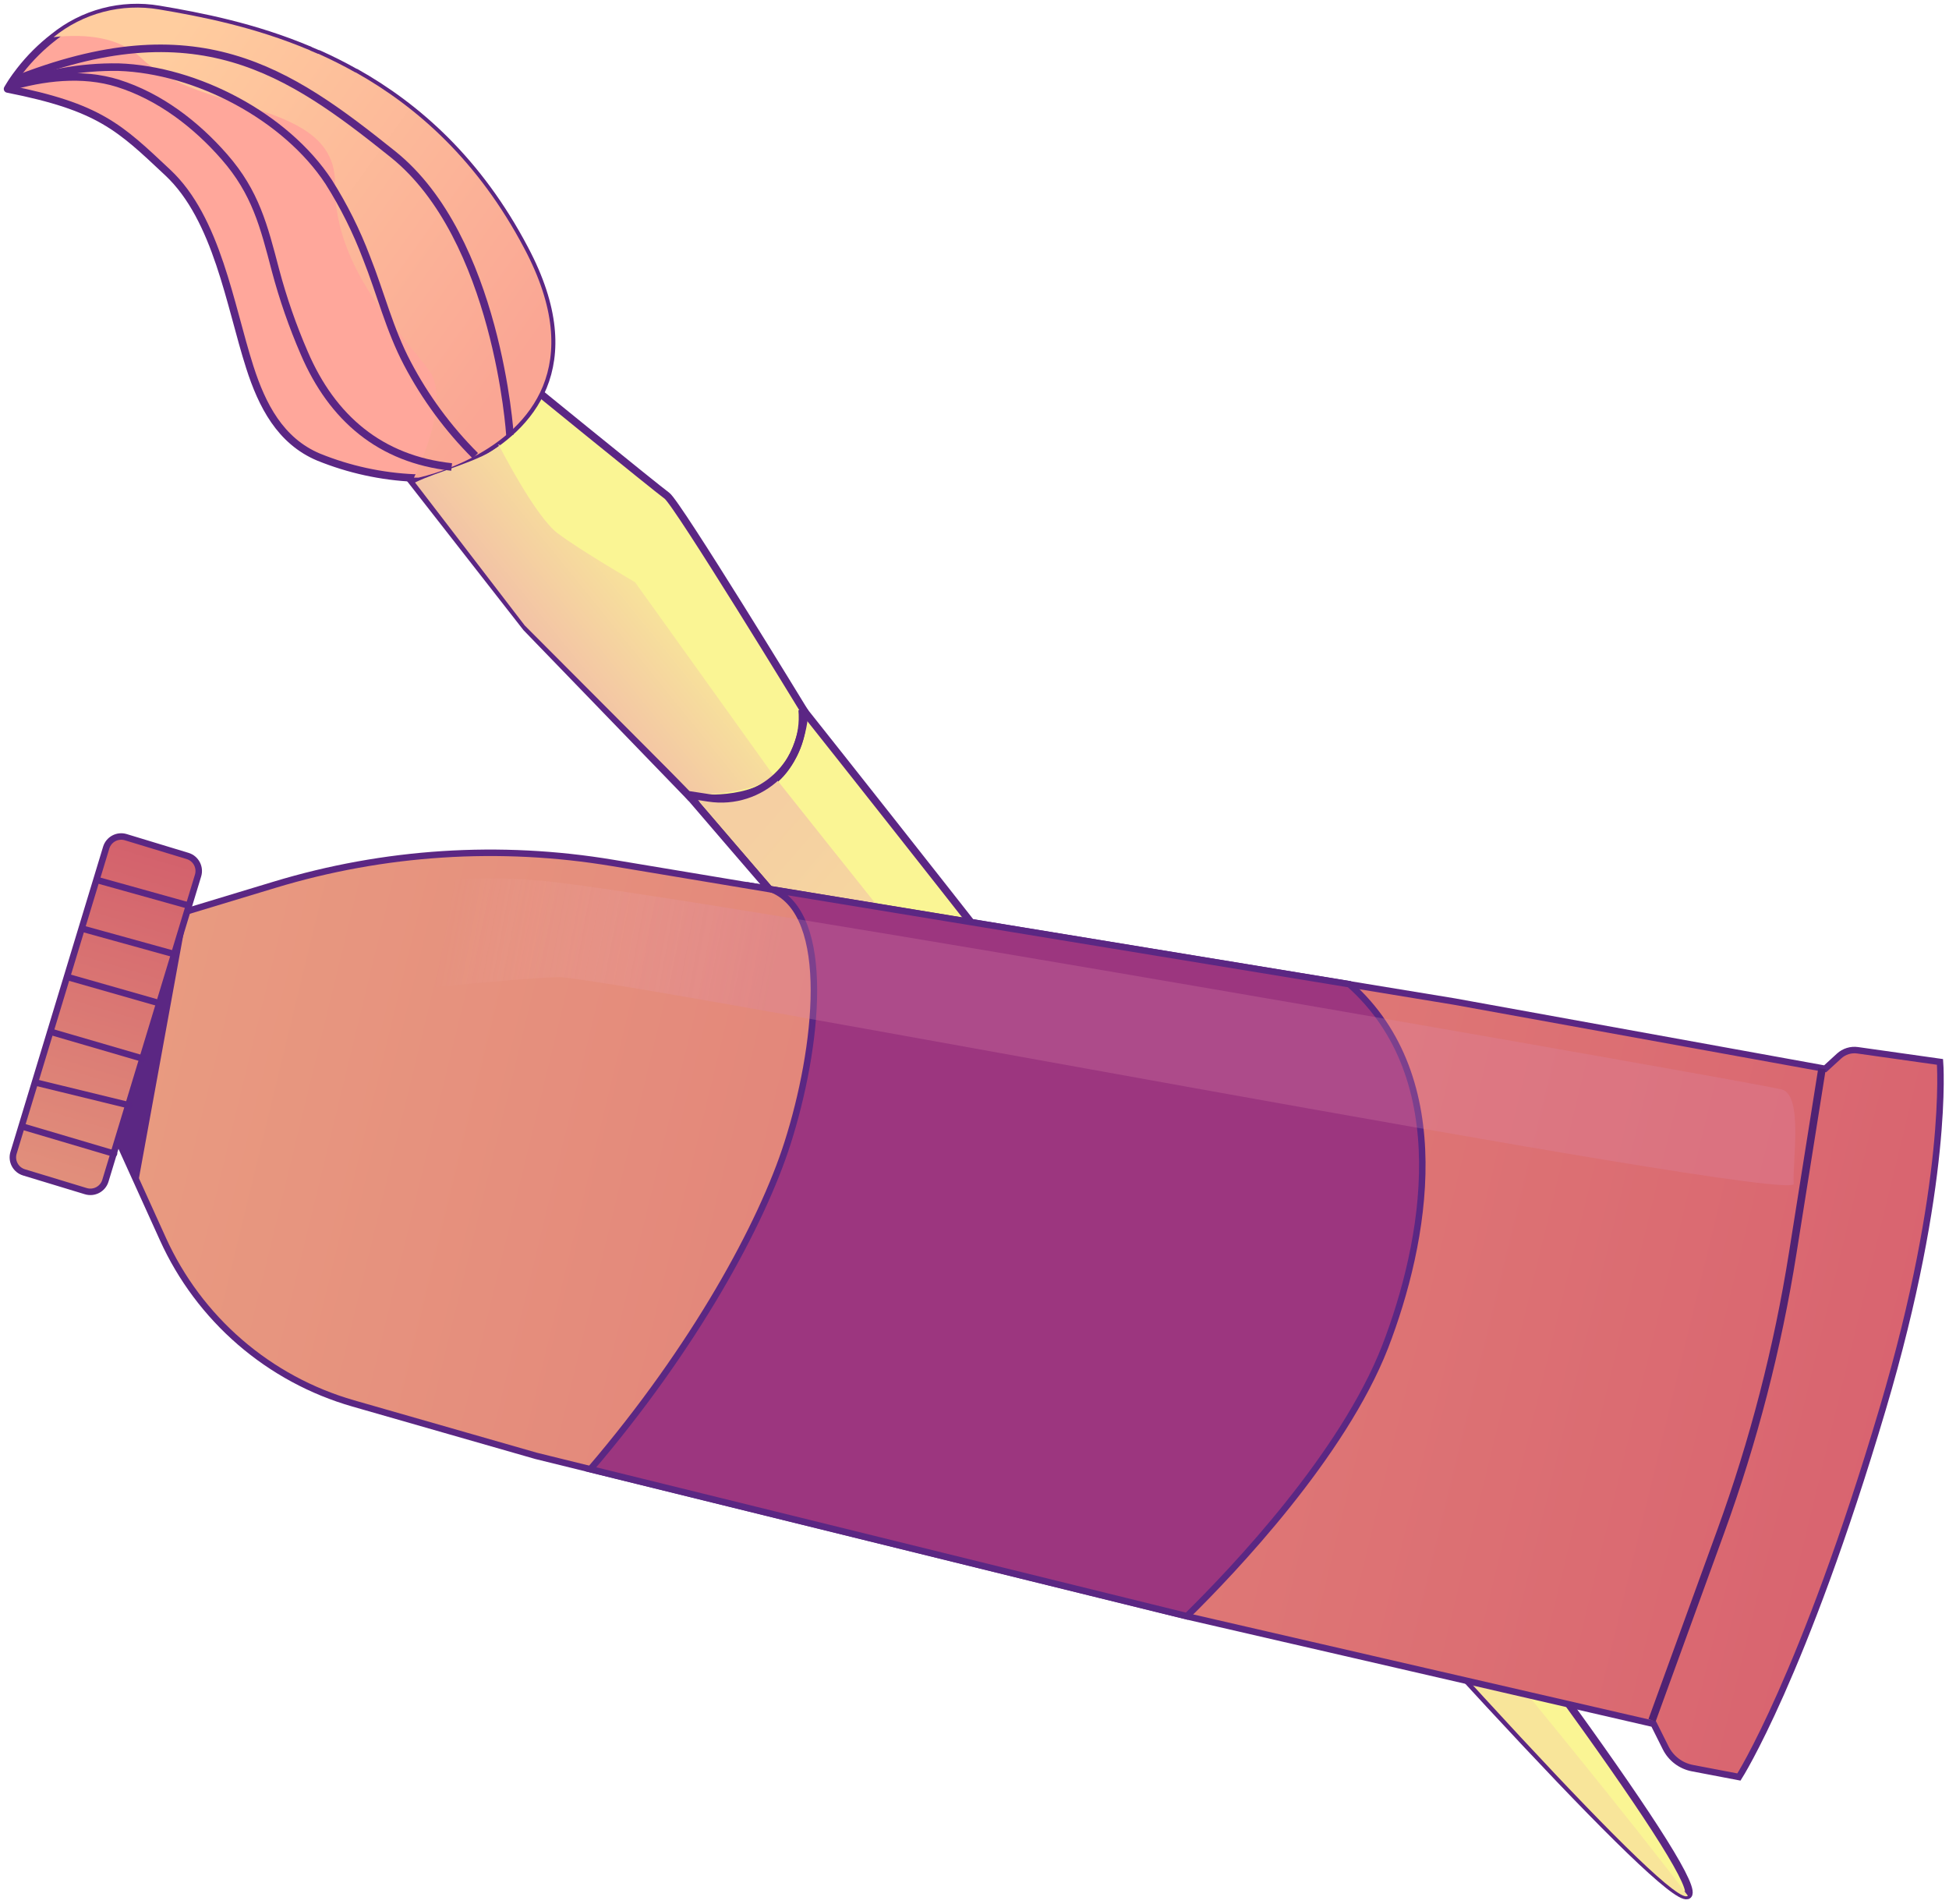 <svg width="258" height="252" viewBox="0 0 258 252" fill="none" xmlns="http://www.w3.org/2000/svg">
<path d="M106.52 94.207C106.52 94.207 225.649 244.088 223.547 250.692C221.444 257.296 91.396 105.527 91.396 105.527L106.52 94.207Z" fill="#FAF594" stroke="#5B2684" stroke-miterlimit="10"/>
<path d="M67.967 49.202C67.967 49.202 86.88 64.602 88.284 65.612C89.688 66.622 106.52 94.207 106.52 94.207C106.52 94.207 106.278 100.167 102.371 103.349C98.463 106.53 91.382 105.527 91.382 105.527L69.675 83.08L54.054 63.088C54.054 63.088 65.422 57.611 67.967 49.202Z" fill="#FAF594" stroke="#5B2684" stroke-miterlimit="10"/>
<path d="M47.09 9.585C47.074 9.58 47.057 9.58 47.042 9.585C45.417 8.665 43.778 7.856 42.153 7.123C42.153 7.123 42.111 7.123 42.084 7.123C41.752 6.978 41.392 6.833 41.095 6.701C41.072 6.681 41.046 6.665 41.019 6.653C33.64 3.534 26.497 2.165 21.04 1.245C18.588 0.83 16.075 0.943 13.67 1.576C11.265 2.209 9.022 3.348 7.092 4.917C5.445 6.192 3.963 7.667 2.68 9.308C2.231 9.875 1.878 10.38 1.609 10.781L1.415 11.085C1.263 11.328 1.145 11.507 1.083 11.625L1 11.77C13.129 14.163 15.799 16.818 22.202 22.834C28.744 28.954 30.445 40.434 33.066 48.594C34.684 53.649 37.105 58.372 42.173 60.502C46.206 62.138 50.488 63.074 54.835 63.268H55.451C56.922 62.924 58.362 62.461 59.759 61.885C60.842 61.456 61.897 60.962 62.919 60.405C69.834 56.685 77.794 48.649 69.426 32.91C63.334 21.355 55.278 14.184 47.09 9.585Z" fill="#FFA79B" stroke="#5B2684" stroke-linecap="round" stroke-linejoin="round"/>
<path d="M91.815 105.206L94.162 105.665C96.576 105.665 100.103 104.615 102.44 102.706C102.44 102.706 150.459 163.145 158.585 172.224C165.396 179.831 208.879 231.626 223.429 250.913C219.695 255.124 91.815 105.206 91.815 105.206Z" fill="url(#paint0_linear_1269_7270)"/>
<path d="M102.06 102.991C99.061 105.24 91.815 105.206 91.815 105.206V105.206L69.455 82.781L54.94 63.864C57.723 62.46 63.82 60.97 66.19 58.956C66.995 59.228 65.407 58.541 66.1 59.029C66.1 59.029 70.815 68.311 73.8 70.57C76.786 72.828 84.068 77.062 84.068 77.062L102.44 102.706L102.06 102.991Z" fill="url(#paint1_linear_1269_7270)"/>
<path d="M47.09 9.585C47.075 9.58 47.058 9.58 47.042 9.585C45.417 8.665 43.778 7.856 42.153 7.123C42.153 7.123 42.111 7.123 42.084 7.123C41.752 6.978 41.392 6.833 41.095 6.701C41.072 6.681 41.047 6.665 41.019 6.653C33.64 3.534 26.497 2.165 21.041 1.245C18.588 0.83 16.076 0.943 13.67 1.576C11.265 2.209 9.023 3.348 7.093 4.917C11.435 4.44 15.833 4.917 18.765 7.739C26.545 15.2 44.511 13.112 44.352 24.411C44.193 35.711 53.39 44.32 56.799 49.036C59.309 52.494 56.488 59.644 54.801 63.219H55.416C56.887 62.875 58.328 62.413 59.724 61.837C60.807 61.408 61.862 60.914 62.885 60.357C69.8 56.636 77.759 48.601 69.392 32.862C63.334 21.355 55.278 14.184 47.09 9.585Z" fill="url(#paint2_linear_1269_7270)"/>
<path d="M1.083 11.569C5.682 10.186 10.916 9.557 15.605 11.023C21.137 12.766 25.943 16.451 29.719 20.78C33.827 25.483 34.926 29.888 36.468 35.773C37.462 39.511 38.733 43.17 40.272 46.719C43.971 55.35 50.361 60.792 59.786 61.809" stroke="#5B2684" stroke-miterlimit="10"/>
<path d="M67.504 57.556C67.504 57.556 65.851 31.499 52.014 20.414C38.176 9.329 26.068 0.92 1.609 10.733" stroke="#5B2684" stroke-miterlimit="10"/>
<path d="M62.92 60.322C59.326 56.729 56.295 52.614 53.93 48.117C51.551 43.608 50.383 38.795 48.515 34.106C47.192 30.612 45.519 27.259 43.523 24.1C37.838 15.428 26.006 9.232 15.689 8.886C10.684 8.809 5.714 9.721 1.063 11.569" stroke="#5B2684" stroke-miterlimit="10"/>
<path d="M230.194 235.206L224.035 234.031C222.504 233.739 221.197 232.75 220.499 231.356L218.909 228.175L157.13 213.937L70.974 192.701L46.758 185.757C41.233 184.173 36.118 181.406 31.768 177.648C27.418 173.89 23.937 169.232 21.566 163.996L14.042 147.405L21.768 121.518L36.336 117.109C50.847 112.712 66.178 111.724 81.133 114.224L102.194 117.736L192.529 132.567L241.607 141.466L243.455 139.773C244.117 139.167 245.014 138.889 245.902 139.015L256.809 140.556C256.809 140.556 258.097 156.58 249.212 186.499C238.702 221.899 230.194 235.206 230.194 235.206Z" fill="url(#paint3_linear_1269_7270)" stroke="#5B2783" stroke-width="0.858" stroke-miterlimit="10"/>
<path d="M13.953 156.279L26.218 115.885C26.551 114.788 25.931 113.628 24.834 113.295L16.648 110.809C15.551 110.476 14.391 111.096 14.058 112.193L1.793 152.587C1.46 153.684 2.079 154.844 3.177 155.177L11.363 157.663C12.46 157.996 13.62 157.377 13.953 156.279Z" fill="url(#paint4_linear_1269_7270)" stroke="#5B2783" stroke-width="0.858" stroke-miterlimit="10"/>
<path d="M157.11 213.917L78.154 194.461C91.988 178.281 100.859 161.933 104.244 151.315C108.235 138.817 110.257 121.066 102.221 117.729L178.622 130.268C192.726 142.781 188.694 164.454 183.341 178.308C177.753 192.593 163.373 207.755 157.11 213.917Z" fill="url(#paint5_linear_1269_7270)" stroke="#5B2783" stroke-width="0.858" stroke-miterlimit="10"/>
<path d="M24.842 120.581L18.256 156.695L15.64 150.91L24.842 120.581Z" fill="#5B2783"/>
<path d="M37.389 121.295C48.558 117.056 60.558 115.467 72.445 116.65C91.874 118.672 233.061 143.4 235.892 144.209C238.724 145.018 237.241 153.876 237.449 156.694C237.658 159.512 80.07 129.176 73.881 129.331C67.692 129.486 48.378 131.623 42.742 132.155C37.106 132.688 32.428 127.106 37.389 121.295Z" fill="url(#paint6_linear_1269_7270)"/>
<path d="M2.912 149.09L15.094 152.697" stroke="#5B2684" stroke-width="0.858" stroke-linecap="round" stroke-linejoin="round"/>
<path d="M4.679 143.272L17.043 146.286" stroke="#5B2684" stroke-width="0.858" stroke-linecap="round" stroke-linejoin="round"/>
<path d="M6.709 136.565L18.911 140.124" stroke="#5B2684" stroke-width="0.858" stroke-linecap="round" stroke-linejoin="round"/>
<path d="M8.913 129.311L20.61 132.648" stroke="#5B2684" stroke-width="0.858" stroke-linecap="round" stroke-linejoin="round"/>
<path d="M10.861 122.906L23.11 126.297" stroke="#5B2684" stroke-width="0.858" stroke-linecap="round" stroke-linejoin="round"/>
<path d="M12.809 116.468L24.843 119.826" stroke="#5B2684" stroke-width="0.858" stroke-linecap="round" stroke-linejoin="round"/>
<path d="M241.19 141.456L237.309 165.888C235.318 178.427 232.131 190.746 227.792 202.677L218.69 227.706" stroke="#502273"/>
<path d="M106.189 93.956V93.956C106.825 100.945 100.73 106.674 93.794 105.606L91.189 105.206" stroke="#5B2684"/>
<defs>
<linearGradient id="paint0_linear_1269_7270" x1="142.078" y1="148.146" x2="98.858" y2="110.457" gradientUnits="userSpaceOnUse">
<stop stop-color="#F8E59A"/>
<stop offset="1" stop-color="#F5CFA2"/>
</linearGradient>
<linearGradient id="paint1_linear_1269_7270" x1="66.1" y1="98.051" x2="94.13" y2="75.335" gradientUnits="userSpaceOnUse">
<stop stop-color="#EFA8AF"/>
<stop offset="1" stop-color="#FAF594"/>
</linearGradient>
<linearGradient id="paint2_linear_1269_7270" x1="76.383" y1="37.502" x2="25.21" y2="0.851" gradientUnits="userSpaceOnUse">
<stop stop-color="#FAA694"/>
<stop offset="1" stop-color="#FFCD9F"/>
</linearGradient>
<linearGradient id="paint3_linear_1269_7270" x1="257" y1="193" x2="2" y2="131" gradientUnits="userSpaceOnUse">
<stop stop-color="#D8626F"/>
<stop offset="1" stop-color="#EA9F82"/>
</linearGradient>
<linearGradient id="paint4_linear_1269_7270" x1="21.364" y1="112.478" x2="7.544" y2="158.32" gradientUnits="userSpaceOnUse">
<stop stop-color="#D3616C"/>
<stop offset="1" stop-color="#E2917C"/>
</linearGradient>
<linearGradient id="paint5_linear_1269_7270" x1="-216383" y1="-360349" x2="-222530" y2="-345590" gradientUnits="userSpaceOnUse">
<stop stop-color="#CD426D"/>
<stop offset="1" stop-color="#9C367F"/>
</linearGradient>
<linearGradient id="paint6_linear_1269_7270" x1="101.925" y1="130.679" x2="58.78" y2="122.589" gradientUnits="userSpaceOnUse">
<stop stop-color="#DA86A8" stop-opacity="0.26"/>
<stop offset="1" stop-color="#FFD3E5" stop-opacity="0"/>
</linearGradient>
</defs>
</svg>
